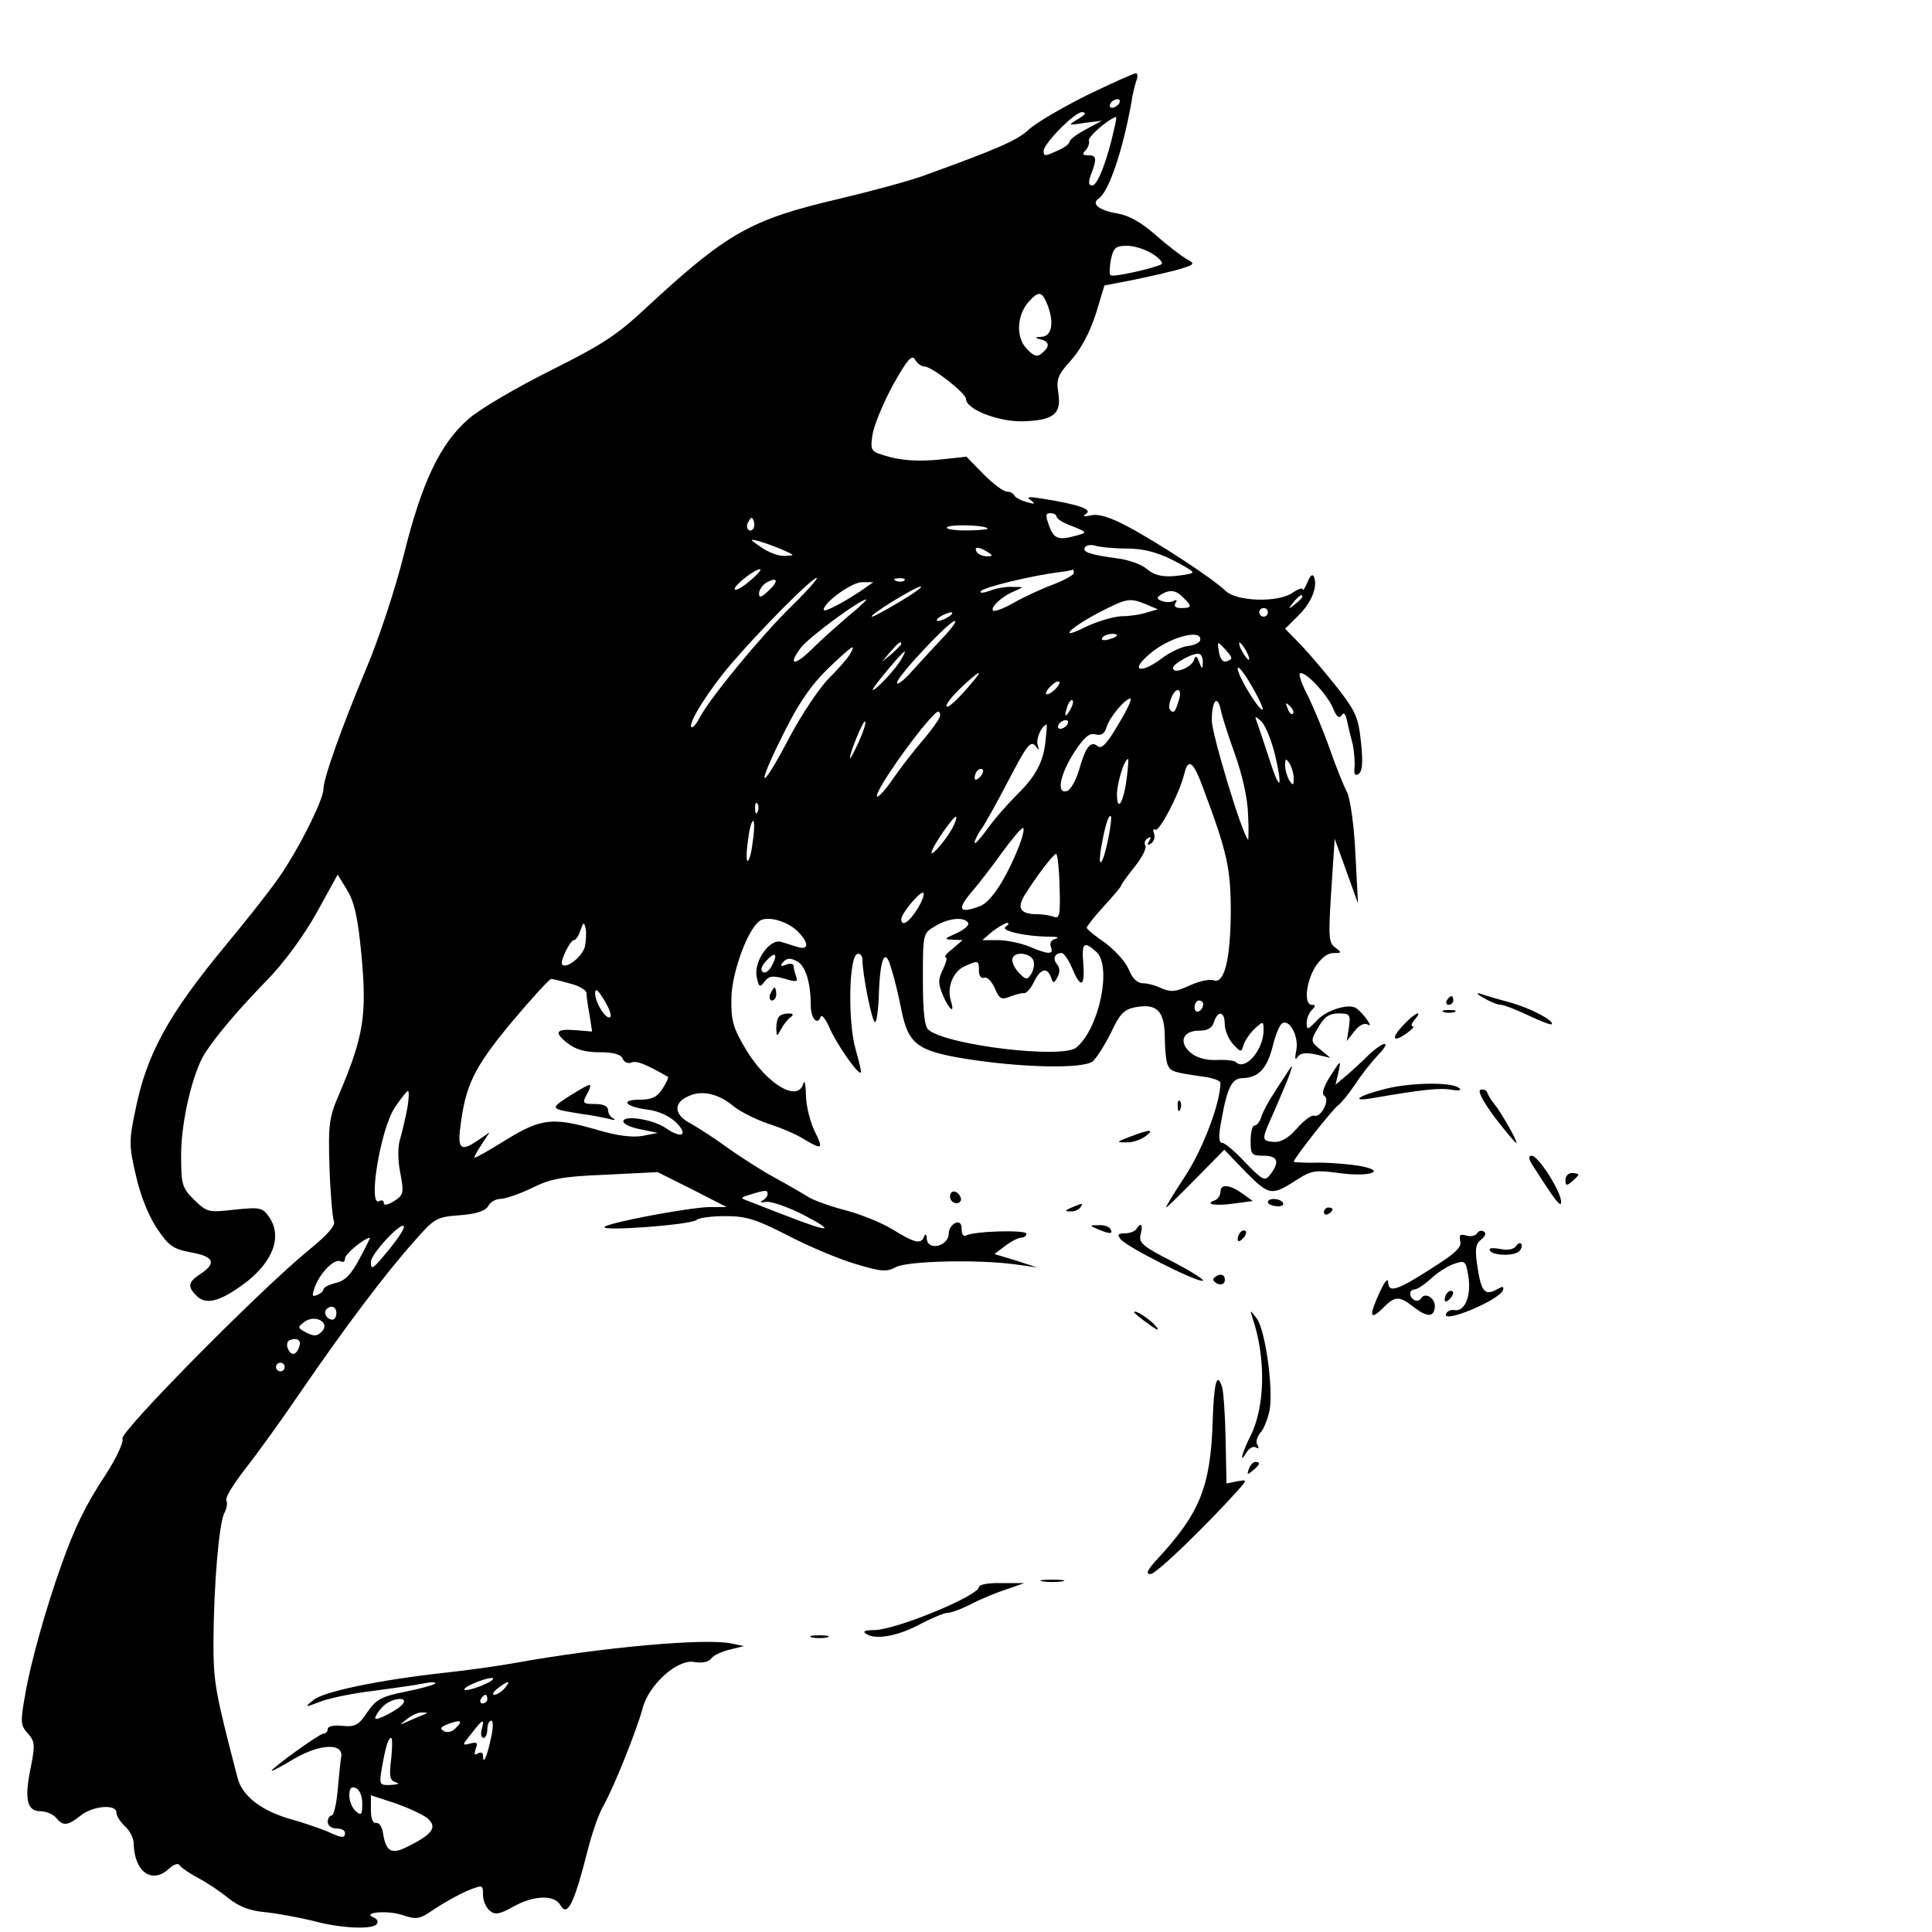 <?xml version="1.0" standalone="no"?>
<!DOCTYPE svg PUBLIC "-//W3C//DTD SVG 20010904//EN"
 "http://www.w3.org/TR/2001/REC-SVG-20010904/DTD/svg10.dtd">
<svg version="1.0" xmlns="http://www.w3.org/2000/svg"
 width="448pt" height="448pt" viewBox="0 0 448 448"
 preserveAspectRatio="xMidYMid meet">

<g transform="translate(0,448) scale(0.1,-0.1)"
fill="#000000" stroke="none">
<path d="M2520 4259 c-58 -29 -118 -64 -135 -80 -27 -25 -71 -44 -245 -107
-30 -11 -118 -35 -194 -53 -206 -48 -260 -79 -448 -253 -67 -63 -103 -86 -221
-145 -78 -39 -164 -89 -190 -112 -66 -57 -109 -147 -151 -317 -19 -76 -58
-195 -87 -263 -58 -139 -99 -254 -99 -279 0 -26 -66 -156 -112 -217 -23 -32
-74 -96 -113 -143 -135 -163 -185 -254 -211 -384 -15 -70 -15 -83 1 -151 10
-46 29 -93 48 -122 28 -42 38 -49 79 -57 54 -9 61 -25 23 -50 -29 -19 -31 -29
-9 -51 21 -21 52 -14 107 26 69 50 93 111 61 157 -15 22 -21 23 -80 17 -61 -7
-64 -6 -94 23 -28 28 -30 35 -30 104 0 78 27 192 56 237 28 42 74 97 144 169
39 40 85 103 114 155 l49 89 22 -36 c17 -28 25 -65 33 -149 13 -140 6 -188
-51 -323 -24 -55 -26 -71 -23 -170 2 -60 7 -116 10 -125 5 -10 -12 -30 -57
-67 -112 -91 -439 -422 -433 -438 3 -8 -14 -45 -38 -82 -47 -71 -73 -124 -104
-212 -35 -97 -73 -233 -84 -302 -11 -61 -10 -69 6 -87 17 -19 18 -26 7 -81
-15 -73 -8 -100 23 -100 13 0 29 -7 36 -15 16 -20 27 -19 57 5 29 23 83 27 83
7 0 -8 9 -22 20 -32 11 -10 20 -28 20 -39 1 -65 41 -96 81 -60 13 12 23 15 27
7 4 -5 23 -18 42 -28 19 -10 51 -31 70 -47 26 -20 50 -29 85 -32 28 -3 77 -12
110 -20 66 -18 141 -21 149 -7 4 5 0 11 -6 14 -32 12 27 18 63 7 36 -12 41
-11 76 13 21 14 55 33 75 42 38 15 38 15 38 -9 0 -13 7 -29 15 -36 13 -11 23
-9 54 8 47 27 96 29 110 5 17 -30 32 1 66 135 9 34 24 78 35 96 24 43 76 173
90 224 14 56 82 116 120 108 18 -3 33 0 39 8 6 8 26 17 44 21 l32 8 -29 6
c-60 13 -301 -9 -501 -45 -44 -8 -118 -18 -165 -23 -154 -17 -281 -44 -303
-63 -22 -18 -21 -18 18 -3 22 8 76 19 120 24 44 6 96 13 115 17 19 4 32 4 29
0 -3 -3 -34 -12 -70 -19 -55 -11 -67 -18 -87 -47 -20 -30 -28 -35 -58 -32 -20
2 -34 -1 -34 -7 0 -6 -4 -11 -10 -11 -9 0 -120 -80 -120 -86 0 -2 23 10 51 27
61 36 117 38 110 4 -2 -11 -5 -46 -8 -77 -3 -32 -9 -58 -14 -58 -5 0 -9 -7 -9
-15 0 -8 9 -15 20 -15 11 0 20 -4 20 -10 0 -13 -6 -13 -43 4 -18 7 -52 19 -77
26 -71 19 -118 54 -129 97 -53 204 -56 221 -56 318 1 135 13 272 25 296 6 11
8 24 5 29 -4 6 16 38 43 73 27 34 86 116 131 182 100 146 194 271 261 346 47
54 52 57 106 61 39 3 59 10 66 21 5 10 18 17 29 17 10 0 43 11 72 25 44 22 71
27 172 31 l120 6 80 -40 80 -41 -40 0 c-48 -1 -234 -36 -243 -46 -10 -11 201
5 213 16 5 5 35 9 67 9 48 0 71 -7 145 -45 48 -25 119 -55 157 -66 60 -18 72
-19 94 -7 27 14 191 18 277 6 l50 -7 -49 16 -50 15 25 19 c13 10 30 19 37 19
6 0 12 4 12 9 0 10 -123 6 -140 -4 -6 -3 -10 3 -10 14 0 14 -5 19 -15 15 -8
-4 -15 -14 -15 -24 0 -30 -49 -42 -51 -12 0 10 -3 12 -6 5 -7 -19 -21 -16 -73
16 -26 16 -76 36 -111 45 -35 9 -73 23 -84 30 -11 7 -47 28 -80 46 -33 18 -82
50 -110 70 -27 20 -65 44 -82 54 -40 20 -43 48 -7 64 31 15 71 6 106 -24 15
-12 51 -30 80 -40 29 -9 66 -25 83 -36 42 -25 45 -23 24 19 -10 21 -20 58 -20
83 -1 25 -3 37 -6 28 -12 -46 -85 -2 -133 78 -30 50 -35 67 -34 119 1 64 42
171 70 182 21 8 62 -5 84 -27 26 -26 26 -44 0 -36 -11 3 -28 9 -39 12 -27 8
-65 -48 -56 -83 5 -22 7 -24 18 -9 10 13 18 14 45 7 29 -9 33 -8 28 5 -3 9 -6
20 -6 25 0 4 -8 6 -17 2 -14 -5 -15 -3 -7 6 9 10 17 10 32 2 20 -10 32 -50 32
-102 0 -30 15 -48 23 -27 2 7 11 -4 20 -24 16 -38 67 -111 73 -105 2 1 -4 26
-12 54 -18 62 -16 214 4 221 6 2 12 -4 12 -14 0 -34 22 -144 29 -144 4 0 8 30
9 66 3 85 15 109 29 57 7 -21 17 -63 23 -94 16 -80 37 -96 148 -114 130 -21
274 -24 296 -6 9 8 28 38 42 66 20 43 30 54 55 59 51 10 69 -7 70 -67 0 -29 3
-59 7 -67 7 -15 14 -17 85 -27 20 -3 37 -9 37 -14 0 -46 -40 -152 -81 -215
-27 -41 -47 -74 -45 -74 2 0 33 30 69 67 l66 67 50 -52 c55 -55 59 -56 121
-16 31 20 42 21 94 14 71 -10 114 4 51 16 -22 4 -66 8 -97 8 -32 -1 -58 1 -58
2 0 8 92 124 103 131 7 5 24 26 39 48 14 22 38 52 53 68 34 35 15 35 -22 0
-16 -16 -39 -37 -52 -48 l-24 -20 7 30 c6 28 5 28 -19 -10 -16 -25 -21 -42
-14 -46 14 -9 -8 -52 -24 -46 -6 2 -24 -12 -40 -30 -19 -22 -37 -32 -53 -31
-30 3 -30 3 2 74 14 33 30 70 35 84 7 22 7 23 -4 6 -6 -10 -22 -33 -33 -51
-12 -18 -25 -42 -29 -54 -3 -12 -11 -21 -16 -21 -5 0 -9 -16 -9 -35 0 -32 2
-35 30 -35 33 0 38 -14 16 -43 -13 -17 -17 -15 -58 27 -23 25 -48 46 -54 46
-8 0 -9 15 -2 51 14 79 25 99 50 99 36 1 56 22 69 73 6 26 16 50 22 54 17 11
39 -30 33 -62 -4 -19 -3 -25 3 -16 6 9 18 11 42 6 l34 -8 -23 19 c-23 19 -24
20 -5 52 14 24 25 32 47 32 26 0 28 -2 24 -32 l-5 -32 18 23 c11 14 23 20 31
15 14 -9 -10 26 -27 38 -17 12 -70 -4 -92 -29 -20 -21 -23 -22 -23 -6 0 11 5
24 12 31 9 9 9 12 0 12 -19 0 -14 52 8 88 13 20 28 32 42 32 20 0 20 1 4 13
-15 11 -16 24 -9 132 l8 120 27 -75 27 -75 -6 115 c-3 66 -12 127 -19 142 -8
15 -26 60 -40 100 -14 40 -37 95 -50 122 -14 26 -23 51 -20 54 10 9 63 -47 77
-80 8 -20 14 -25 20 -17 5 9 9 4 13 -14 3 -15 9 -39 13 -54 3 -16 5 -39 4 -52
-2 -16 1 -21 9 -16 9 6 11 26 6 73 -6 58 -12 72 -54 126 -26 33 -64 78 -84 99
l-38 39 30 30 c31 30 46 67 37 90 -3 8 -9 4 -15 -12 -6 -14 -11 -21 -11 -17
-1 5 -11 1 -23 -7 -33 -24 -129 -21 -155 3 -31 30 -160 114 -228 150 -41 22
-68 30 -85 26 -18 -4 -21 -3 -11 4 15 10 -21 22 -104 35 -30 5 -36 4 -25 -4
12 -9 10 -10 -10 -4 -14 4 -26 11 -28 15 -2 5 -10 9 -17 9 -8 0 -32 18 -54 40
l-40 41 -65 -7 c-43 -4 -82 -2 -112 6 -46 13 -46 13 -41 51 3 21 24 72 47 115
34 61 45 73 52 60 5 -9 15 -16 22 -16 17 0 96 -62 96 -75 0 -24 74 -53 131
-52 72 2 91 17 83 66 -5 32 -1 42 30 76 23 26 43 64 57 107 l20 66 57 11 c31
6 79 17 107 24 46 13 48 15 27 26 -12 7 -44 31 -71 55 -34 30 -62 46 -90 51
-42 7 -61 22 -44 34 24 15 57 113 77 226 2 17 8 38 11 48 4 9 3 17 -1 17 -5 0
-56 -23 -114 -51z m75 -19 c-3 -5 -11 -10 -16 -10 -6 0 -7 5 -4 10 3 6 11 10
16 10 6 0 7 -4 4 -10z m-95 -36 c-25 -15 -24 -15 15 -9 l40 5 -37 -20 c-21
-11 -38 -24 -38 -29 0 -4 -11 -13 -25 -19 -32 -15 -35 -15 -35 -2 0 17 72 90
89 90 11 -1 9 -5 -9 -16z m84 -21 c-16 -74 -39 -133 -51 -133 -9 0 -10 6 -3
26 14 36 13 44 -7 44 -13 0 -14 3 -6 11 6 6 10 17 8 23 -3 8 42 48 63 55 1 1
0 -11 -4 -26z m89 -292 c16 -10 25 -21 20 -24 -17 -9 -113 -31 -118 -25 -3 2
-2 19 1 36 6 28 11 32 38 32 17 0 44 -9 59 -19z m-244 -118 c16 -42 10 -73
-14 -74 -16 -1 -17 -2 -2 -6 21 -5 22 -17 3 -32 -11 -10 -19 -7 -36 11 -25 27
-22 78 6 109 23 25 30 24 43 -8z m21 -491 c0 -5 16 -15 36 -22 35 -14 35 -15
13 -21 -44 -13 -55 -9 -66 21 -9 25 -9 30 3 30 8 0 14 -4 14 -8z m-704 -29
c-10 -10 -19 5 -10 18 6 11 8 11 12 0 2 -7 1 -15 -2 -18z m544 1 c0 -2 -24 -4
-52 -4 -29 0 -48 4 -41 8 12 7 93 4 93 -4z m-475 -49 c29 -13 29 -13 5 -14
-14 -1 -38 8 -55 20 -28 19 -28 20 -5 14 14 -4 39 -13 55 -20z m799 3 c35 0
68 -8 104 -26 28 -14 50 -27 47 -30 -3 -3 -22 -6 -44 -8 -27 -2 -46 3 -61 16
-12 11 -43 22 -68 25 -66 9 -83 15 -76 26 3 5 15 7 26 3 12 -3 44 -6 72 -6z
m-324 -8 c13 -8 13 -10 -2 -10 -9 0 -20 5 -23 10 -8 13 5 13 25 0z m-550 -66
c-17 -15 -33 -24 -36 -21 -6 6 45 47 58 47 5 0 -5 -12 -22 -26z m750 17 c0 -4
-21 -16 -47 -26 -27 -10 -68 -29 -91 -42 -24 -14 -46 -22 -49 -19 -8 7 21 34
49 45 23 10 23 10 -4 10 -15 1 -38 -3 -53 -9 -14 -5 -24 -6 -21 -1 6 9 117 36
181 44 17 2 31 5 33 6 1 0 2 -3 2 -8z m-708 -41 c-17 -16 -22 -17 -22 -6 0 8
8 19 17 25 27 15 29 3 5 -19z m52 -37 c-74 -73 -186 -210 -211 -256 -8 -16
-17 -26 -20 -23 -8 8 39 84 92 146 62 73 187 200 199 200 4 0 -22 -30 -60 -67z
m263 61 c-3 -3 -12 -4 -19 -1 -8 3 -5 6 6 6 11 1 17 -2 13 -5z m-102 -25 c-44
-29 -85 -50 -85 -43 0 17 65 64 89 64 l26 0 -30 -21z m92 -24 c-32 -19 -61
-35 -65 -35 -11 1 101 70 113 70 6 0 -16 -16 -48 -35z m657 9 c21 -20 20 -24
-5 -24 -13 0 -18 4 -13 12 4 6 3 8 -4 5 -5 -4 -18 -4 -27 -1 -13 5 -14 8 -3
15 20 13 35 11 52 -7z m276 2 c0 -2 -8 -10 -17 -17 -16 -13 -17 -12 -4 4 13
16 21 21 21 13z m-1051 -43 c-24 -21 -62 -54 -83 -75 -43 -43 -61 -43 -29 0
17 23 137 112 152 112 2 0 -15 -17 -40 -37z m688 26 l28 -12 -25 -7 c-14 -5
-41 -9 -60 -9 -19 -1 -56 -12 -83 -25 -66 -33 -37 -2 32 34 64 33 70 34 108
19z m283 -19 c0 -5 -4 -10 -10 -10 -5 0 -10 5 -10 10 0 6 5 10 10 10 6 0 10
-4 10 -10z m-740 -10 c-8 -5 -19 -10 -25 -10 -5 0 -3 5 5 10 8 5 20 10 25 10
6 0 3 -5 -5 -10z m-12 -47 c-20 -21 -52 -56 -72 -78 -19 -22 -36 -35 -36 -28
0 14 121 143 134 143 5 0 -7 -17 -26 -37z m402 3 c0 -2 -9 -6 -20 -9 -11 -3
-18 -1 -14 4 5 9 34 13 34 5z m193 -11 c-1 -5 -15 -12 -29 -13 -15 -2 -42 -15
-59 -28 -49 -37 -76 -31 -32 7 45 41 126 63 120 34z m-693 -8 c0 -2 -10 -12
-22 -23 l-23 -19 19 23 c18 21 26 27 26 19z m754 -16 c14 -16 15 -19 2 -24 -9
-4 -16 3 -19 19 -5 29 -5 29 17 5z m46 -1 c6 -11 8 -20 6 -20 -3 0 -10 9 -16
20 -6 11 -8 20 -6 20 3 0 10 -9 16 -20z m-919 -7 c-6 -10 -28 -35 -49 -56 -21
-21 -63 -83 -92 -138 -61 -117 -80 -127 -24 -12 46 95 75 137 128 186 45 42
51 45 37 20z m120 -10 c-11 -21 -59 -73 -67 -73 -3 0 12 20 33 45 40 48 50 56
34 28z m698 -11 c0 -14 -2 -14 -8 2 -6 16 -9 17 -13 4 -7 -17 -48 -32 -48 -17
0 11 53 39 62 32 5 -2 8 -12 7 -21z m139 -107 c-6 -7 -58 77 -58 95 0 8 14 -9
31 -38 17 -29 29 -55 27 -57z m-669 68 c-34 -41 -60 -66 -64 -61 -3 3 11 22
32 42 40 38 55 47 32 19z m191 -18 c-7 -8 -17 -15 -22 -15 -11 0 14 29 26 30
5 0 3 -7 -4 -15z m284 -27 c-8 -28 -12 -33 -20 -25 -9 8 6 47 17 47 6 0 7 -10
3 -22z m-253 -25 c-12 -20 -14 -14 -5 12 4 9 9 14 11 11 3 -2 0 -13 -6 -23z
m112 -33 c-26 -45 -39 -58 -48 -50 -16 13 -28 -2 -43 -56 -7 -23 -19 -45 -27
-48 -26 -9 -18 36 15 88 24 37 36 47 50 43 14 -3 21 1 26 17 7 23 43 66 55 66
5 0 -8 -27 -28 -60z m271 -70 c16 -45 29 -100 30 -138 2 -34 1 -61 0 -59 -14
13 -84 245 -84 276 0 47 13 62 21 24 3 -15 18 -62 33 -103z m134 95 c-3 -3 -9
2 -12 12 -6 14 -5 15 5 6 7 -7 10 -15 7 -18z m-818 -4 c0 -6 -17 -30 -37 -54
-21 -24 -53 -65 -71 -91 -18 -27 -36 -46 -38 -43 -10 10 126 197 142 197 2 0
4 -4 4 -9z m777 -93 c19 -83 10 -84 -16 -1 -12 37 -25 75 -28 83 -4 10 -1 9
12 -3 10 -10 24 -46 32 -79z m-966 31 c-11 -24 -20 -41 -20 -37 -1 12 31 89
35 85 3 -2 -4 -24 -15 -48z m484 41 c-3 -5 -11 -10 -16 -10 -6 0 -7 5 -4 10 3
6 11 10 16 10 6 0 7 -4 4 -10z m-50 -32 c-4 -52 -22 -87 -66 -130 -22 -22 -54
-58 -70 -81 -16 -22 -29 -36 -29 -31 0 5 7 20 16 32 9 13 34 58 56 100 51 98
58 107 71 90 6 -9 7 -8 3 5 -4 14 9 44 21 47 1 0 0 -15 -2 -32z m188 -90 c-7
-57 -22 -84 -23 -41 0 27 17 83 26 83 1 0 0 -19 -3 -42z m387 -3 c0 -17 -2
-17 -10 -5 -5 8 -10 24 -10 35 0 17 2 17 10 5 5 -8 10 -24 10 -35z m-211 -20
c57 -152 65 -188 65 -292 -1 -108 -15 -166 -40 -156 -9 3 -33 -2 -55 -12 -32
-15 -44 -16 -65 -7 -14 7 -34 12 -44 12 -13 0 -25 12 -33 33 -8 18 -33 45 -55
61 -23 16 -42 31 -42 35 0 3 18 26 40 50 22 24 40 45 40 48 0 2 14 22 31 43
17 21 28 43 25 49 -4 5 -1 13 5 17 8 5 9 3 4 -6 -6 -9 -4 -11 4 -6 7 5 10 15
7 23 -3 8 -2 12 3 9 9 -6 56 84 67 129 9 38 21 30 43 -30z m-517 23 c-7 -7
-12 -8 -12 -2 0 14 12 26 19 19 2 -3 -1 -11 -7 -17z m-515 -80 c-3 -8 -6 -5
-6 6 -1 11 2 17 5 13 3 -3 4 -12 1 -19z m451 -39 c-16 -29 -48 -65 -48 -56 0
12 53 88 57 83 2 -2 -2 -14 -9 -27z m361 -28 c-12 -59 -25 -70 -15 -13 9 50
17 74 22 69 2 -2 -1 -27 -7 -56z m-824 -6 c-3 -26 -9 -44 -12 -41 -3 3 -2 26
2 51 3 26 9 44 12 41 3 -3 2 -26 -2 -51z m618 -7 c-30 -76 -65 -129 -90 -139
-50 -19 -55 -8 -18 35 14 16 44 55 67 87 24 33 46 59 50 59 4 0 0 -19 -9 -42z
m94 -94 c2 -65 0 -75 -13 -70 -9 3 -25 6 -37 6 -42 0 -50 14 -30 46 27 43 66
94 72 94 3 0 7 -34 8 -76z m-328 -49 c-20 -33 -39 -46 -39 -26 0 12 40 61 50
61 5 0 0 -16 -11 -35z m116 -35 c3 -5 -9 -16 -27 -24 -29 -13 -30 -14 -9 -15
l23 -1 -23 -20 c-13 -10 -21 -19 -16 -20 4 0 1 -12 -6 -27 -12 -24 -12 -33 -1
-60 15 -35 29 -46 19 -14 -10 31 5 68 31 80 33 15 34 14 34 -10 0 -12 5 -19
13 -16 6 2 17 -9 24 -25 10 -24 15 -27 35 -19 13 5 28 9 33 8 6 0 16 12 23 27
15 30 30 34 39 10 5 -15 7 -15 15 0 6 11 6 22 -1 30 -11 13 -5 26 11 26 5 0
16 -16 24 -35 20 -48 30 -44 26 10 -4 49 1 54 30 28 37 -33 7 -178 -46 -222
-32 -27 -300 5 -343 41 -9 7 -13 41 -13 117 0 105 0 107 28 123 30 19 68 23
77 8z m-889 -56 c-6 -22 -42 -51 -52 -41 -7 6 18 57 27 57 4 0 11 10 15 23 7
19 8 20 12 4 2 -10 1 -29 -2 -43z m976 47 c-14 -9 47 -23 103 -23 17 0 22 -2
13 -5 -10 -2 -15 -10 -11 -19 7 -18 -6 -18 -50 1 -20 8 -53 15 -73 15 l-36 0
23 20 c13 10 29 19 34 20 6 0 4 -4 -3 -9z m-542 -90 c-6 -12 -16 -19 -21 -15
-6 4 -4 13 7 25 21 24 29 18 14 -10z m607 9 c2 -8 -1 -22 -7 -30 -8 -13 -12
-12 -28 5 -10 11 -17 26 -14 33 6 18 46 11 49 -8z m-1074 -51 c20 -5 37 -15
37 -22 0 -7 3 -29 7 -50 l6 -39 -36 3 c-48 4 -54 -4 -21 -30 19 -15 41 -21 74
-21 33 0 50 -5 54 -15 3 -8 12 -12 20 -9 12 5 30 -2 85 -33 2 -1 -4 -14 -13
-28 -12 -19 -25 -25 -52 -25 -47 0 -35 -16 17 -23 26 -3 52 -15 68 -31 28 -29
11 -37 -25 -12 -27 19 -90 30 -98 18 -4 -6 11 -15 36 -20 l43 -9 -35 -7 c-24
-4 -58 0 -105 14 -104 30 -130 27 -213 -24 -40 -25 -72 -43 -72 -40 0 3 8 17
18 32 l17 26 -25 -17 c-40 -28 -49 -22 -43 26 12 100 31 140 118 245 47 56 89
102 93 102 4 0 24 -5 45 -11z m92 -77 c-8 -9 -34 31 -35 53 0 15 5 12 21 -14
11 -18 18 -36 14 -39z m1375 29 c0 -6 -4 -13 -10 -16 -5 -3 -10 1 -10 9 0 9 5
16 10 16 6 0 10 -4 10 -9z m50 -46 c0 -14 9 -35 19 -46 19 -20 19 -20 25 -1 4
11 15 27 26 37 19 18 20 17 20 -4 0 -46 -43 -95 -64 -74 -4 4 -24 6 -44 5 -23
-1 -45 4 -60 16 -30 24 -20 52 18 52 20 0 31 6 35 20 9 28 25 25 25 -5z
m-1895 -192 c-4 -21 -11 -52 -16 -70 -7 -20 -7 -51 -1 -82 9 -47 8 -52 -14
-66 -14 -9 -24 -11 -24 -5 0 6 -4 8 -10 5 -28 -17 2 166 35 216 14 21 28 39
31 39 3 0 2 -17 -1 -37z m835 -202 c0 -5 -6 -12 -12 -15 -7 -4 -4 -5 8 -3 11
2 49 -11 85 -29 79 -41 64 -43 -33 -5 -40 15 -82 32 -93 36 -19 7 -19 8 5 15
35 11 40 11 40 1z m-875 -125 c-41 -50 -45 -53 -45 -32 0 18 68 91 76 83 4 -3
-11 -26 -31 -51z m-72 -26 c-19 -36 -34 -51 -55 -55 -15 -4 -28 -10 -28 -15 0
-4 -7 -10 -15 -13 -12 -5 -12 -1 -4 21 13 33 46 65 59 57 6 -3 10 0 10 7 0 10
43 46 58 48 1 0 -10 -22 -25 -50z m-53 -125 c0 -8 -4 -15 -9 -15 -13 0 -22 16
-14 24 11 11 23 6 23 -9z m-34 -43 c-11 -11 -18 -11 -36 -2 -20 11 -21 12 -4
25 25 18 61 -2 40 -23z m-53 -37 c-7 -19 -19 -19 -26 -1 -3 8 -1 17 6 19 18 6
27 -2 20 -18z m-33 -45 c0 -5 -4 -10 -10 -10 -5 0 -10 5 -10 10 0 6 5 10 10
10 6 0 10 -4 10 -10z m465 -735 c-16 -8 -37 -14 -45 -14 -8 0 -1 7 15 14 17 8
37 14 45 14 8 0 2 -7 -15 -14z m45 -10 c-7 -8 -18 -15 -24 -15 -6 0 -2 7 8 15
25 19 32 19 16 0z m-40 -25 c0 -5 -5 -10 -11 -10 -5 0 -7 5 -4 10 3 6 8 10 11
10 2 0 4 -4 4 -10z m-195 -10 c-8 -13 -65 -43 -65 -34 0 4 7 16 17 26 17 19
59 26 48 8z m45 -27 c-8 -3 -24 -10 -35 -15 -20 -9 -20 -9 -1 6 11 9 27 16 35
15 14 0 14 -1 1 -6z m78 -29 c-9 -10 -21 -13 -29 -8 -9 5 -8 9 7 15 31 12 39
10 22 -7z m59 -4 c-3 -11 -1 -20 4 -20 5 0 9 9 9 20 0 11 4 20 9 20 5 0 5 -18
-1 -42 -9 -43 -18 -62 -18 -39 0 7 -5 9 -12 5 -8 -5 -9 -2 -5 11 6 14 3 16
-13 12 -19 -5 -19 -4 3 23 27 35 31 36 24 10z m-210 -69 c-5 -41 -3 -50 11
-54 10 -3 5 -5 -11 -6 -27 -1 -28 0 -22 37 9 51 15 72 22 72 3 0 3 -22 0 -49z
m-67 -103 c0 -26 -2 -29 -15 -18 -8 7 -15 23 -15 36 0 17 4 22 15 18 9 -4 15
-19 15 -36z m152 -35 c22 -20 11 -36 -43 -63 -41 -22 -54 -15 -61 30 -2 14 -9
24 -16 23 -7 -2 -12 9 -12 30 l0 34 58 -19 c31 -11 65 -27 74 -35z"/>
<path d="M1321 1939 c-47 -31 -48 -30 34 -43 17 -2 41 -7 55 -10 14 -4 19 -4
13 0 -7 3 -13 12 -13 20 0 9 -11 14 -30 14 -28 0 -30 2 -20 21 7 11 10 22 8
23 -2 2 -23 -10 -47 -25z"/>
<path d="M1786 2175 c-3 -8 -1 -15 4 -15 6 0 10 7 10 15 0 8 -2 15 -4 15 -2 0
-6 -7 -10 -15z"/>
<path d="M3440 2166 c14 -8 32 -16 40 -16 8 0 37 -12 65 -25 27 -13 51 -22 53
-20 8 7 -48 37 -95 50 -26 7 -57 16 -68 20 -13 4 -12 1 5 -9z"/>
<path d="M3355 2160 c-3 -5 -1 -10 4 -10 6 0 11 5 11 10 0 6 -2 10 -4 10 -3 0
-8 -4 -11 -10z"/>
<path d="M3348 2133 c6 -2 18 -2 25 0 6 3 1 5 -13 5 -14 0 -19 -2 -12 -5z"/>
<path d="M1807 2123 c-4 -3 -7 -16 -7 -27 1 -21 1 -21 12 -1 6 11 16 23 22 27
7 5 5 8 -5 8 -9 0 -19 -3 -22 -7z"/>
<path d="M3254 2103 c-29 -31 -25 -42 8 -19 12 9 19 16 14 16 -5 0 -3 7 4 15
22 26 0 16 -26 -12z"/>
<path d="M3212 1955 c-64 -16 -83 -31 -27 -21 110 19 154 24 181 19 19 -3 25
-1 16 5 -19 13 -110 12 -170 -3z"/>
<path d="M3433 1953 c-7 -3 6 -27 33 -64 25 -32 47 -59 50 -59 5 0 -35 71 -51
90 -7 8 -14 20 -16 26 -2 6 -9 9 -16 7z"/>
<path d="M2731 1914 c0 -11 3 -14 6 -6 3 7 2 16 -1 19 -3 4 -6 -2 -5 -13z"/>
<path d="M2620 1844 c-32 -12 -32 -13 -9 -13 14 -1 34 6 45 14 23 17 11 17
-36 -1z"/>
<path d="M3557 1773 c50 -78 63 -95 63 -80 0 24 -53 107 -68 107 -9 0 -8 -8 5
-27z"/>
<path d="M3630 1744 c0 -14 3 -14 15 -4 8 7 15 14 15 16 0 2 -7 4 -15 4 -8 0
-15 -7 -15 -16z"/>
<path d="M2830 1716 c0 -8 -6 -16 -12 -19 -27 -9 -1 -14 42 -8 l45 6 -25 18
c-30 21 -50 22 -50 3z"/>
<path d="M2203 1705 c0 -8 7 -15 15 -15 7 0 12 5 10 12 -6 18 -25 21 -25 3z"/>
<path d="M2940 1692 c0 -4 9 -8 20 -9 11 -1 18 2 15 8 -7 11 -35 12 -35 1z"/>
<path d="M2485 1680 c-16 -7 -17 -9 -3 -9 9 -1 20 4 23 9 7 11 7 11 -20 0z"/>
<path d="M3070 1669 c0 -5 5 -7 10 -4 6 3 10 8 10 11 0 2 -4 4 -10 4 -5 0 -10
-5 -10 -11z"/>
<path d="M2545 1630 c28 -12 37 -12 30 0 -3 6 -16 10 -28 9 -21 0 -21 -1 -2
-9z"/>
<path d="M2635 1630 c-3 -5 -15 -10 -27 -10 -16 0 -18 -3 -9 -14 15 -18 169
-96 189 -96 9 0 -21 19 -66 43 -73 37 -82 45 -77 65 6 23 1 29 -10 12z"/>
<path d="M2877 1623 c-4 -3 -7 -11 -7 -17 0 -6 5 -5 12 2 6 6 9 14 7 17 -3 3
-9 2 -12 -2z"/>
<path d="M3425 1620 c-4 -6 -15 -8 -25 -5 -14 4 -17 2 -14 -13 4 -14 -11 -28
-63 -61 -82 -53 -103 -60 -104 -35 0 12 -8 3 -19 -21 -26 -56 -24 -68 5 -40
29 30 39 31 72 5 32 -25 48 -25 50 -1 2 21 -23 36 -32 20 -7 -11 -25 -3 -25
12 0 5 5 9 10 9 6 0 23 11 38 25 14 13 38 29 53 34 26 9 28 8 34 -29 7 -44 -8
-82 -32 -78 -9 2 -18 -3 -20 -9 -8 -23 123 32 132 55 3 10 0 10 -16 1 -27 -14
-35 -3 -44 60 -5 36 -3 47 10 57 9 7 12 15 6 18 -5 4 -13 2 -16 -4z"/>
<path d="M3515 1590 c-5 -7 -19 -10 -37 -6 -18 3 -27 2 -23 -4 8 -13 62 -13
70 1 4 6 5 13 2 15 -3 3 -8 0 -12 -6z"/>
<path d="M2821 1521 c-10 -6 -10 -10 -1 -16 13 -8 24 -1 19 14 -3 6 -10 7 -18
2z"/>
<path d="M3357 1483 c-4 -3 -7 -11 -7 -17 0 -6 5 -5 12 2 6 6 9 14 7 17 -3 3
-9 2 -12 -2z"/>
<path d="M2630 1437 c0 -2 15 -14 33 -27 20 -15 27 -17 18 -6 -13 16 -51 41
-51 33z"/>
<path d="M2904 1425 c32 -93 30 -208 -5 -276 -20 -40 -26 -67 -8 -36 6 9 15
14 21 11 7 -5 8 -2 4 5 -5 7 -1 20 7 29 8 9 17 33 21 52 9 50 -10 187 -30 213
-15 20 -16 20 -10 2z"/>
<path d="M2812 1184 c-5 -153 -30 -213 -129 -320 -23 -25 -27 -34 -15 -34 13
0 128 111 206 198 18 21 18 21 -6 17 l-24 -5 -2 103 c-1 56 -5 110 -8 120 -12
38 -19 12 -22 -79z"/>
<path d="M2896 1074 c-5 -14 -4 -15 9 -4 17 14 19 20 6 20 -5 0 -12 -7 -15
-16z"/>
<path d="M2418 813 c12 -2 32 -2 45 0 12 2 2 4 -23 4 -25 0 -35 -2 -22 -4z"/>
<path d="M2270 800 c0 -20 -193 -100 -244 -100 -21 0 -27 -3 -17 -9 22 -14 73
-5 125 23 27 14 55 26 63 26 8 0 33 9 56 21 23 12 60 27 82 34 l40 14 -52 0
c-29 1 -53 -3 -53 -9z"/>
<path d="M1883 683 c9 -2 25 -2 35 0 9 3 1 5 -18 5 -19 0 -27 -2 -17 -5z"/>
</g>
</svg>
